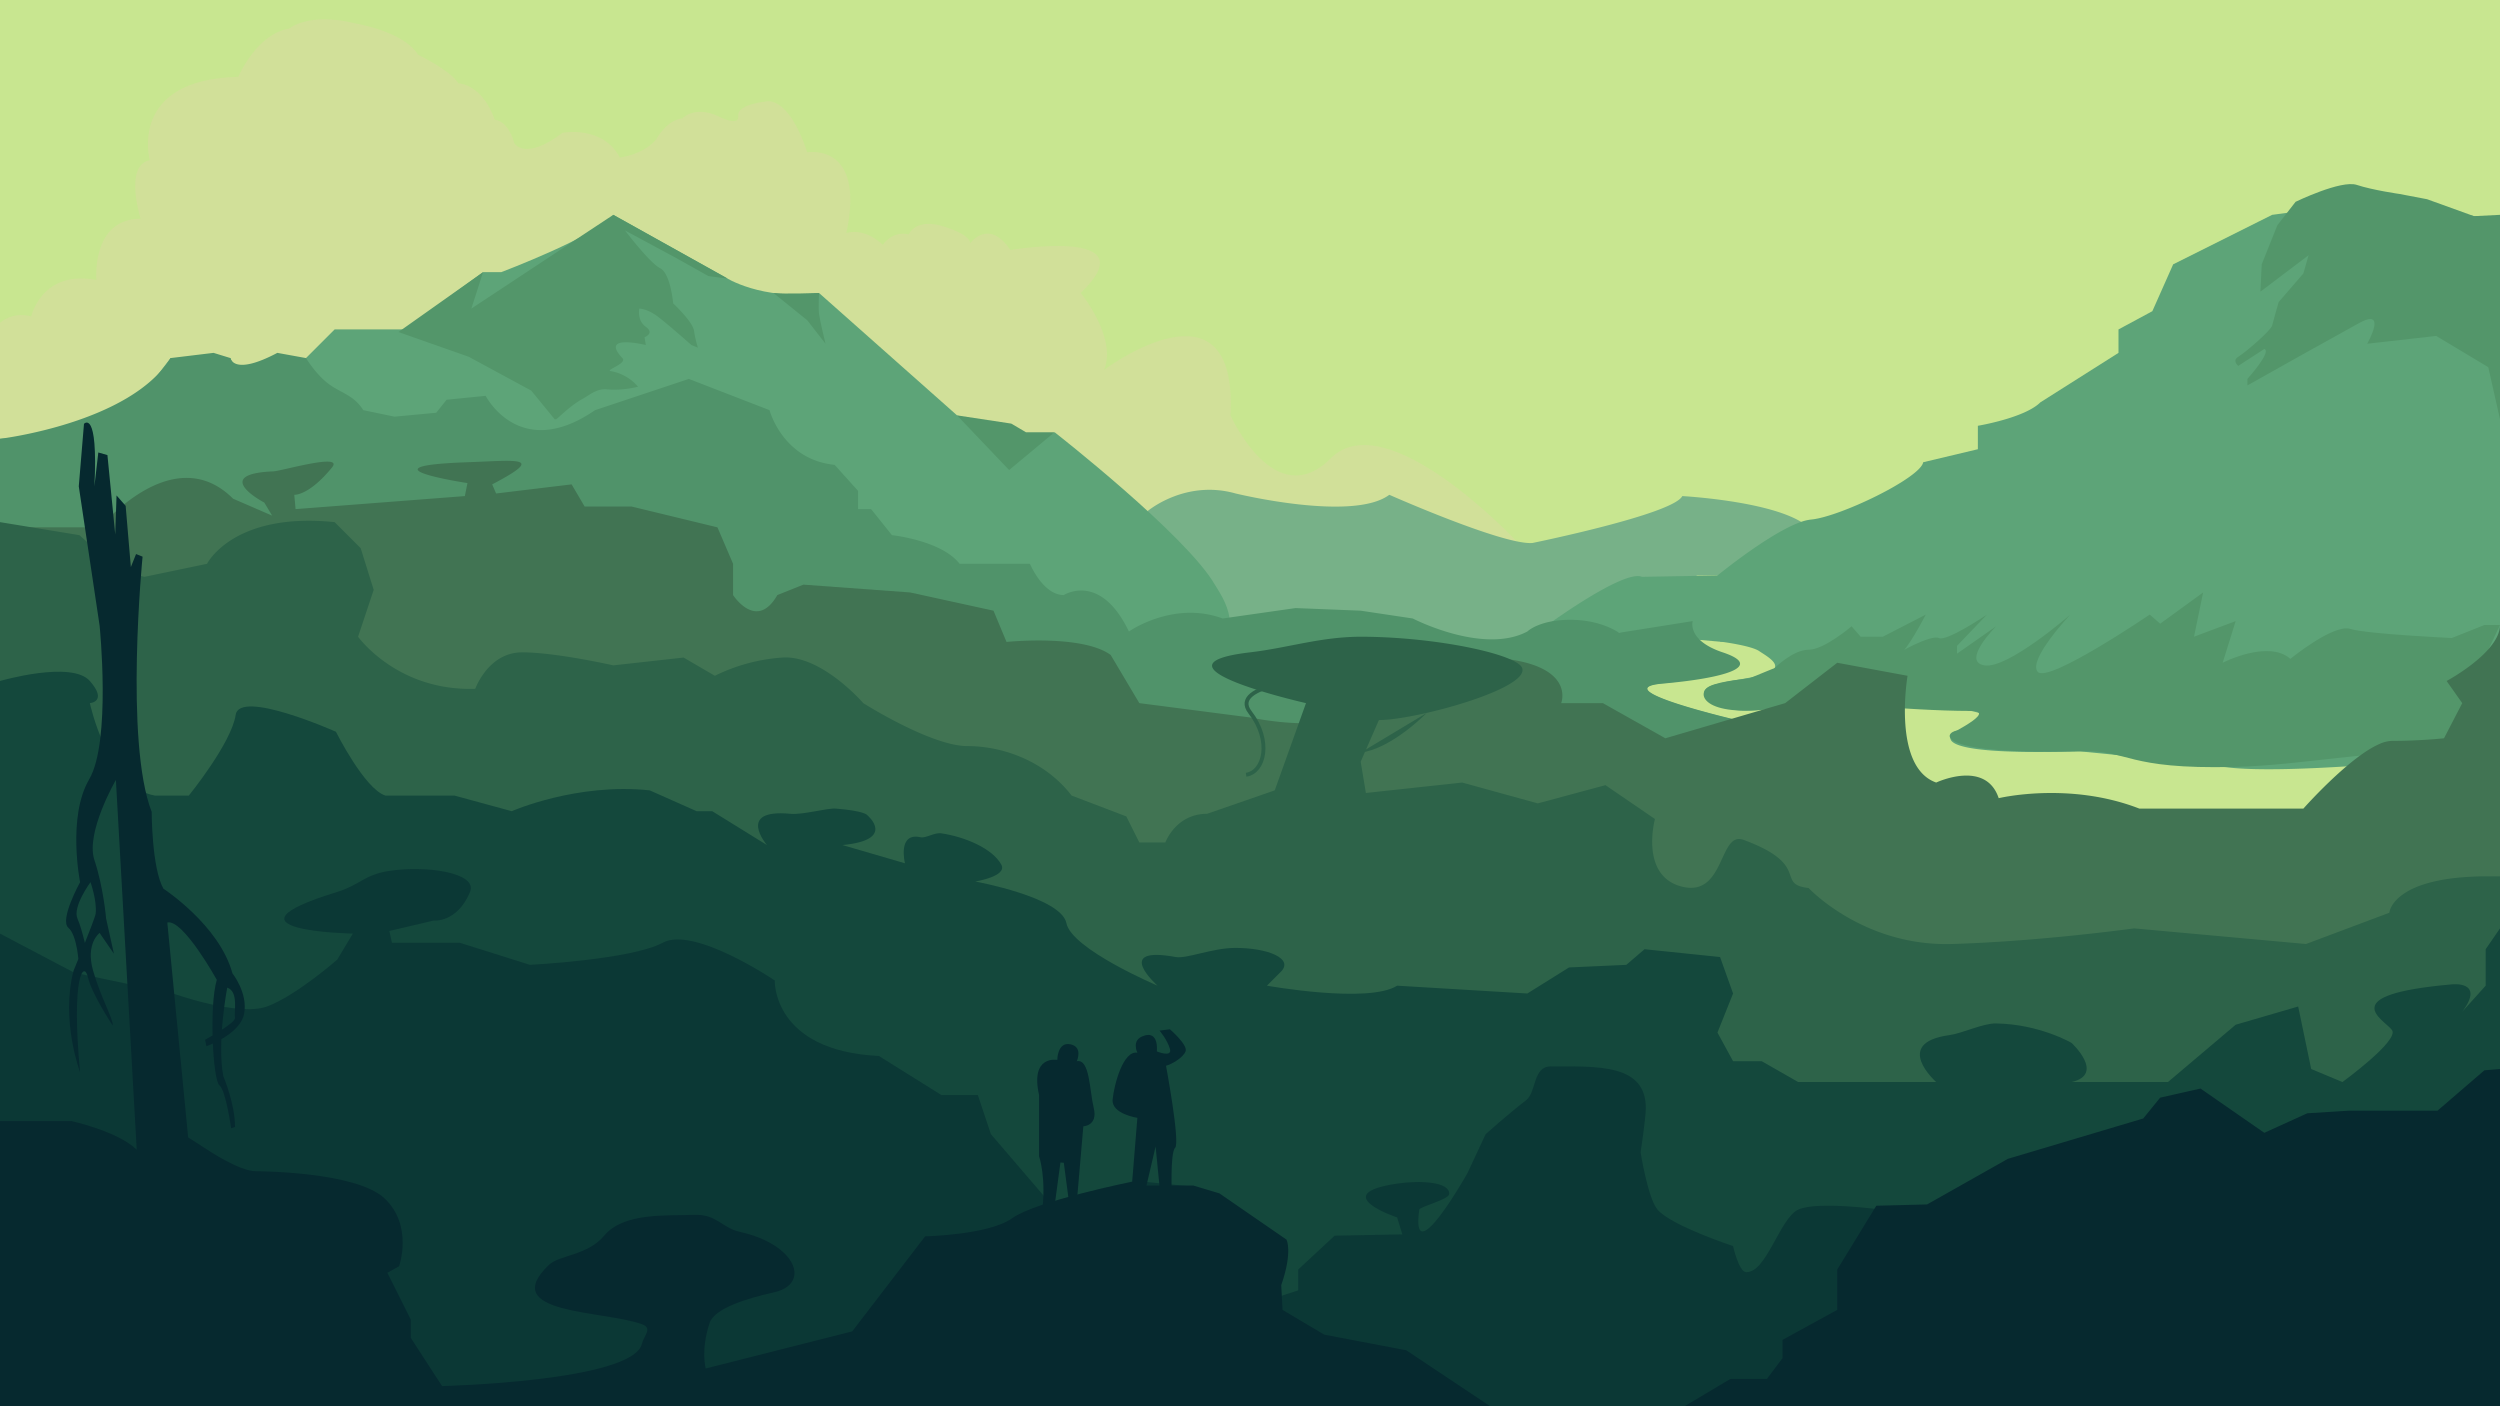 <svg xmlns="http://www.w3.org/2000/svg" viewBox="0 0 1920 1080"><defs><style>.cls-1{fill:#c8e690;}.cls-2{fill:#d1e099;}.cls-3{fill:#77b188;}.cls-4{fill:#5da478;}.cls-5{fill:#53966a;}.cls-6{fill:#50936a;}.cls-7{fill:#417453;}.cls-8{fill:#2d6349;}.cls-9{fill:none;stroke:#2d6349;stroke-miterlimit:10;stroke-width:3px;}.cls-10{fill:#14483c;}.cls-11{fill:#0b3835;}.cls-12{fill:#06292f;}</style></defs><title>Zeichenfläche 1</title><g id="Ebene_1" data-name="Ebene 1"><rect class="cls-1" width="1920" height="1080"/></g><g id="Ebene_3" data-name="Ebene 3"><path class="cls-2" d="M0,248s9-9,24-5c0,0,8-36,50-28,0,0-4-47,34-47,0,0-13-41,7-45,0,0-17-62,68-64,0,0,14-33,39-37,0,0,15-13,51-4,0,0,37,6,48,24,0,0,25,12,31,22,0,0,18,0,28,28,0,0,10,0,15,18,0,0,8,14,37-8,0,0,31-6,44,19,0,0,18-2,28-14,0,0,8-15,20-16,0,0,9-10,27-2,0,0,17,9,16,0s21-11,21-11,17-6,32,39c0,0,45-8,30,62,0,0,13-5,28,9,0,0,7-11,20-8,0,0,5-13,27-6s20,13,20,13,14-20,31,5c0,0,107-18,54,33,0,0,28,34,18,59,0,0,103-77,97,35,0,0,34,76,77,33s143,64,143,64L985,533,0,506V248"/><path class="cls-3" d="M1503,467l-81.27,73.15c-52.19-1-104.73-.15-104.73-.15-22-13,46-23,46-23l26-24h-66l-30.5-2.69S1286,515,1314,507s9,14-37,18,57,28,57,28l-64.26,48.5h0C1146.14,585.52,908.29,555,895,555H877l2-76.5,2.18-85.83S910,368,949,379c0,0,90,22,118,1,0,0,88,39,110,37,0,0,108-22,115-36,0,0,64.28,3.43,91.28,19.81A37.25,37.25,0,0,1,1389,405C1411,425,1503,467,1503,467Z"/><path class="cls-1" d="M1421.73,540.15,1343,611s-29.45-3.84-73.26-9.5L1334,553s-103-24-57-28,74-32,46-24-30.5-10.69-30.5-10.69L1304,490l-1-48h16l2,51h68l-26,24s-68,10-46,23C1317,540,1369.54,539.16,1421.73,540.15Z"/><path class="cls-4" d="M0,337s71-4,83-22l28-14,20-26h46s4,18,38,0h20l22-22h54l60-44h14s74-28,86-44l86,48s28,18,72,12l106,94s59,23,75,13c0,0,101,79,123,117,5.06,8.75,29.34,40-13,62C778.36,584.54,399,693,399,693L0,589Z"/><path class="cls-4" d="M1920,170V578s-159.46,18.51-212,11c-28-4-111-12-111-12-132,4-94-16-94-16s38,0,20-12c-8.48-5.66-54.74-8-101.27-8.85-52.19-1-82.22,13.22-104.73-.15-32-19,40.27-15.49,46-27,2.32-4.66-7.71-10.06-12-13-6-4.08-28-7-28-7l-30.5-2.69L1243.44,486,1187,481s60-44,74-38l58-1s40.1-32.88,64.28-41.19A33.71,33.71,0,0,1,1391,399c22-2,84-32,86-44l42-10V327s36-6,48-18l60-38V253l26-14,16-36,76-38,90-12Z"/><path class="cls-5" d="M1313,527c8-4,30.45-6,30.45-6l19.55-8s14-14,26-14,33-18,33-18l7,8h17l33-17s-15,29-20,30,24-15,30-12,37-18,37-18l-23,24v6l30-21s-27,27-9,30,66-39,66-39-33,35-25,44,86-44,86-44l8,7,33-24-7,34,32-12-10,32s35-18,52-3c0,0,33-27,46-23s78,7,78,7l25-10h12l-46,98c-52.43-2.4-105.12,9.76-158,11-85,2-79-13-119-12-111.25,2.78-105-14-94-16,8.17-4.52,17.83-10.48,16.81-13.33-.36-1-2.07-1.67-5.81-1.67-54.08,0-110.91-8.78-145-3C1310,553,1301,533,1313,527Z"/><path class="cls-6" d="M1334,553l-64.26,48.5h0L1175,673,0,661V337s100-12,131-62l33-4,13,4s2,14,36-4l22,4s8.42,13.91,19,21c9.71,6.51,18,8,25,19l24,5,32-3,8-10,30-3s26,51,84,11l72-24,62,24s10,38,50,42l18,20v14h10l16,20s38,4,52,22h54s10,24,26,24c0,0,28-18,50,28a77.43,77.43,0,0,1,12-6.5c13.2-5.9,35.81-12.43,60-3.5l56-8,50,2,40,6s54,28,88,10c0,0,9-9,33-9s37.44,10,37.44,10l56.56-9s-4.63,14.79,23,24c33,11,0,20-46,24S1334,553,1334,553Z"/><path class="cls-7" d="M210,362c-49,2-7,24-7,24l6,10-30-13c-46-46-102,22-102,22H0V839l1920,94V480c0,21-41,43-41,43l12,17-14,27s-18,2-40,2a25.13,25.13,0,0,0-9.79,2.47C1803.67,581.81,1769,621,1769,621H1643c-54-21-108-8-108-8-10-30-48-12-48-12-34-12-22-82-22-82l-54-10-40,31-92,27-48-27h-32s10-25-36-33-44,33-44,33-68,1-90,11-69,0-69,0l-85-11-22-37c-22-16-80-10-80-10l-10-24-64-14-82-6-20,8c-16,28-34,0-34,0V433l-12-28-66-16H449l-10-17-58,7-3-7c42-22,19-18.33-19-17-86,3,0,16,0,16l-2,10-70.47,5.42L227,391l-1-11s11,1,29-21C264.39,347.52,216.22,361.75,210,362Z"/><path class="cls-8" d="M0,401l61,10s30,28,50,32l48-10s20-40,98-32l20,20,10,32-12,36s30,42,90,40c0,0,10-28,36-28s70,10,70,10l54-6,24,14a138.49,138.49,0,0,1,52-14c30-2,62,35,62,35s52,33,80,33,60,12,80,38l42,16,10,20h20s8-22,32-22l52-18,24-67s-128-29-43-39c30.33-3.57,54.85-12.23,87-12,57.94.42,118.14,13.71,122,24,6,16-82,40-110,40l-14,32,4,24,74-8,58,16,52-14,38,26s-12,44,21,52,28-43,47-36c52.55,19.36,24,34,50,37,0,0,42,45,110,43s140-12,140-12l132,12,64-24s2-28,76-28h9V891H0Z"/><path class="cls-8" d="M1095.76,547.49S1069,575,1045,578"/><path class="cls-9" d="M1013,521s-70,4-53,26,11,46-3,48"/><path class="cls-10" d="M0,523s55-16,69,0,0,17,0,17,14,65,50,71h26s32.74-40.24,36-62c3-20,77,13,77,13s22,44,38,49h53l44,12s50-22,106-16l36,16h12l42,26s-24-28,18-24c9.7.92,28.28-4.55,35-4,22.38,1.82,24,5,24,5s23,19-19,23l48,14s-6-24,12-20c4.11.91,10.63-3.81,16-3,18.16,2.73,39.09,11.56,46,24,5,9-20,13-20,13s66,12,70,32,70,48,70,48-35-31,14-22c8.09,1.49,27.92-6.83,45-7,25.28-.25,46.94,8.26,35,19l-10,10s78,14,100,0l100,6,32-20,44-2,14-12,58,6,10,28-12,30,12,22h22l28,16h106s-34-30,10-36c10.23-1.4,25.82-9.17,36-9,33.58.58,58,15,58,15s26,24,0,30h74l52-44,48-14,10,48,24,10s44-32,38-40-45-27,46-35c0,0,26-3,8,21l18-20V729l11-16v367L0,1081Z"/><path class="cls-11" d="M0,717l57,30,76,16s50,18,72,10,54-36,54-36l12-20s-110-2-12-32c16.94-5.19,20.85-13.07,39-16,29-4.69,69.15,1.23,63,16-10,24-28,22-28,22l-34,8,2,9h52l54,17s78-4,102-17,86,29,86,29-2,54,80,58l48,30h28l10,30,48,56,64-20,40,4,62,50-15,42,37-12V975l28-26,52-1-4-13s-54-18,0-26c17.25-2.56,40.48-1.56,40,8-.21,4.22-22.69,9.76-23,12-7,50,37-28,37-28l14-30s18.15-16.13,31-26c8.19-6.29,5-26,19-26,36,0,73-2,73,32,0,7.57-4,34-4,34s5.57,35.26,13,44c10.42,12.27,58,28,58,28s4.42,19.73,10,20c15.6.74,25.85-41.37,40-48,14.49-6.79,64,0,64,0l475-10v161L0,1081Z"/><path class="cls-12" d="M0,861H55s36,8,50,22L89,599s-23.5,40.5-16.5,61.5,9,45,9,45l6,27-11-16s-11,8-5,29,16,38,15,42c0,0-16-24-19-37s-13-1-6,73c0,0-15-40-5-78,0,0,16.59-39.9,17-44,1-10-4-24-4-24s-14,19-10,28,8,29,8,29l-7,6s-1-22-8-28,9-35,9-35-10-50,7-79,8-118,8-118l-16-107,4-48s11-12,8,48l3-26,7,2,6,61,1-30,7,8,4,47,4-10,5,2s-14,142,7,196c0,0,0,43,9,59,0,0,43,28,53,65,0,0,12,15,9,31s-29,25-29,25l-1-5s24-13,23-17,3-20-6-23c0,0-8,42-3,68,0,0,9,21,9,39l-3,1s-4-29-9-33-8-61-2-81c0,0-26-47-38-44l16,165,14,9s25,17,38,17c0,0,77,0,99,21s11,52,11,52l-9,5,18,36v14l24,37S486,1061,493,1032c1.57-6.48,8.54-11.9,0-15-29.65-10.76-111.1-7.46-71.5-45.5,8.08-7.77,29.73-7.17,42.5-22.5,15-18,47.94-15.15,69-16,17.36-.7,21.48,10,35,13,44.12,9.79,54.74,40.2,26.5,46.5-20.87,4.66-45.75,12.25-49.5,23.5-7,21-3,35-3,35l112.5-28.5,56-73s49-1,67-14,92-28,92-28l4-49s-20-3-19-14,8-38,19-36c0,0-5-10,5-13,0,0,11-5,10,12,0,0,12,5,10-2s-8-14-8-14l8-1s14,12,12,17-11,10-15,11c0,0,11,59,7,63S900,919,900,919l-9-3-3.5-35.5-7,30h36l20,6L988,952s5,9-4,35l1,19,32,19,63,12,66,44h146l37-22h28l12-16v-14l42-23V975l30-49,39-1,62-35,104-31,13-16,31-7,49,34,33-15,32-2h68l36-31,12-1v259L0,1081Z"/><path class="cls-5" d="M1911,282l-40-24-53,6s16-28-6-16c-9.11,5-25.43,14.06-41.42,23C1748,283.65,1726,296,1726,296v-5s19-21,13-23l-20,13s-5-4,0-7,25-20,26-24,5-18,5-18l19-22,4-14-37,28,1-21,12-30,14-18s35-17,47-13,33,7,33,7l21,4,36,13,20-1V322Z"/><path class="cls-5" d="M634,264s-4.3-17.57-5-23c-.55-4.32,0-16,0-16s-27,1-35,0l26,21Z"/><polygon class="cls-5" points="735 319 776.67 325.33 788 332 809.82 332 775 361 735 319"/><path class="cls-5" d="M362,237l109-72,88,49-15-2-25-14-39-21s19,25,27,29,10,27,10,27,15,14,16,21a83.58,83.58,0,0,0,3,13l-5-2s-18-16-26-22-14-6-14-6-2,9,5,14-1,8-1,8l1,6s-36-9-18,10c3.95,4.17-13.45,9.29-9,10a35.39,35.39,0,0,1,21,12s-12.2,3.25-24,2c-7.52-.79-13.72,4.67-18,7-11,6-20,16-21,16h-1l-18-22-48-26-54-19,65-46Z"/><path class="cls-12" d="M827,923l5-58s11.29-.34,8-14-3-38-13-36c0,0,5-11-5-13s-10,12-10,12-21-4-14,27v47s6,17,2,45h9l5.4-40.2,2.6.2,5,38h10Z"/></g></svg>
